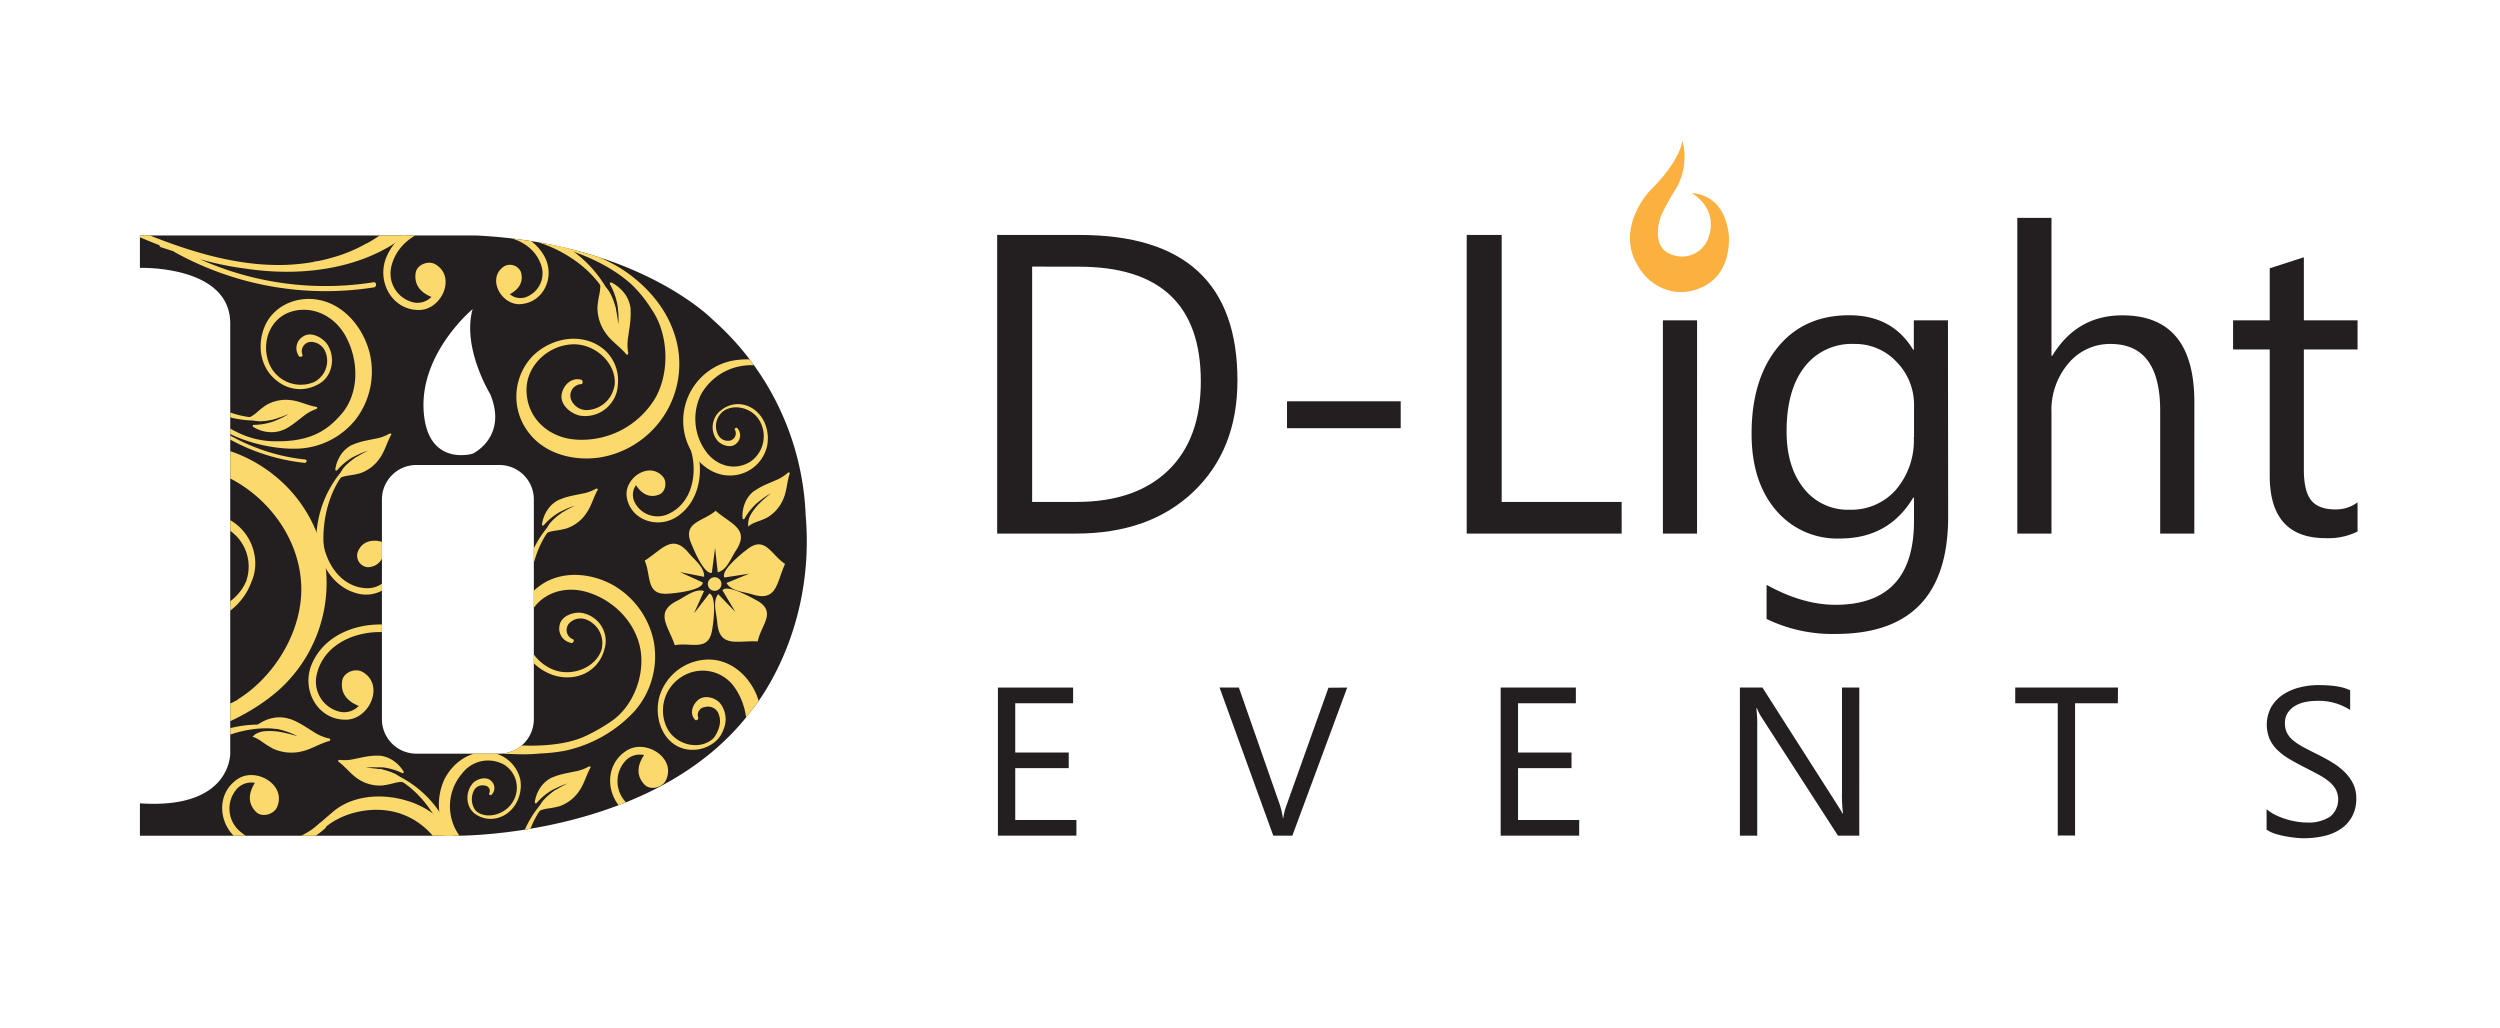 <svg id="Layer_1" data-name="Layer 1" xmlns="http://www.w3.org/2000/svg" xmlns:xlink="http://www.w3.org/1999/xlink" viewBox="0 0 566.93 233.08"><defs><style>.cls-1{fill:none;}.cls-2{fill:#231f20;}.cls-3{fill:#fbb040;}.cls-4{clip-path:url(#clip-path);}.cls-5{fill:#fbd96c;}</style><clipPath id="clip-path"><path class="cls-1" d="M182.7,116.8a62.41,62.41,0,0,0-21-44.24S145,55.24,108,53.4H31.73v7.35s20.48-.66,20.48,12.6v97.4s.39,12.86-20.48,11.42v7.35h71.68s45.42.53,67.08-28.49C170.49,161,185.06,144.11,182.7,116.8ZM107.18,70.1c-2.46,8.76,4,19.3,4,19.3,4,9.75-4,13.49-4,13.49S96.75,106,96.06,92.94,107.18,70.1,107.18,70.1Zm13.88,93a7.81,7.81,0,0,1-7.81,7.81H94.42a7.81,7.81,0,0,1-7.81-7.81V113.26a7.81,7.81,0,0,1,7.81-7.81h18.83a7.81,7.81,0,0,1,7.81,7.81Z"/></clipPath></defs><title>Artboard 1 copy</title><path class="cls-2" d="M226.13,121V53.28h18.7q35.8,0,35.79,33,0,15.68-9.94,25.19T244.07,121Zm7.93-60.54v53.36h10.11q13.32,0,20.73-7.13t7.41-20.21q0-26-27.67-26Z"/><path class="cls-2" d="M317.64,97.1H291.86V91h25.78Z"/><path class="cls-2" d="M367.75,121H332.61V53.28h7.93v60.54h27.2Z"/><path class="cls-2" d="M384.84,121H377.1V72.64h7.75Z"/><path class="cls-2" d="M441.79,117.13q0,26.63-25.5,26.63a34.23,34.23,0,0,1-15.68-3.4v-7.74q8.17,4.53,15.58,4.53,17.85,0,17.85-19v-5.29h-.19q-5.52,9.26-16.62,9.26a18.15,18.15,0,0,1-14.52-6.45q-5.5-6.45-5.5-17.31,0-12.32,5.93-19.6t16.22-7.27q9.77,0,14.5,7.84H434V72.64h7.74Zm-7.74-18V92a13.84,13.84,0,0,0-3.9-9.87A12.83,12.83,0,0,0,420.45,78a13.45,13.45,0,0,0-11.24,5.22q-4.06,5.22-4.06,14.61,0,8.08,3.9,12.92a12.58,12.58,0,0,0,10.32,4.84A13.48,13.48,0,0,0,430,111,17.25,17.25,0,0,0,434,99.13Z"/><path class="cls-2" d="M497.61,121h-7.74V93.14Q489.86,78,478.63,78a12.25,12.25,0,0,0-9.54,4.37,16.27,16.27,0,0,0-3.87,11.22V121h-7.75V49.41h7.75V80.67h.19q5.57-9.16,15.87-9.16,16.34,0,16.34,19.69Z"/><path class="cls-2" d="M534.63,120.53a14.93,14.93,0,0,1-7.22,1.51q-12.7,0-12.7-14.17V79.25h-8.31V72.64h8.31V60.84l7.74-2.5V72.64h12.18v6.61H522.45V106.5q0,4.86,1.65,6.94t5.48,2.08a8.14,8.14,0,0,0,5.05-1.61Z"/><path class="cls-3" d="M381.52,31.88s-.33,4.47-7.41,11.41c0,0-7.33,7.73-3.23,16,3.75,7.56,10.65,6.94,10.65,6.94s10.55,0,10.55-12.17c0,0,0-9.65-8.46-10.27,0,0,6.51,3.42,3.61,10.65A6.36,6.36,0,0,1,379,57.69c-4.94-1.76-2.38-8.63-2.38-8.63a53.44,53.44,0,0,1,2.95-5.49A14.29,14.29,0,0,0,381.52,31.88Z"/><path class="cls-2" d="M244.1,189.5H226.3V155.92h17.05v3.56H230.23v11.17h12.13v3.54H230.23v11.76H244.1Z"/><path class="cls-2" d="M305.51,155.92,293.07,189.5h-4.33l-12.18-33.59h4.38l9.3,26.63a15.81,15.81,0,0,1,.68,3H291a14.59,14.59,0,0,1,.77-3l9.49-26.58Z"/><path class="cls-2" d="M358.11,189.5h-17.8V155.92h17.05v3.56H344.25v11.17h12.13v3.54H344.25v11.76h13.87Z"/><path class="cls-2" d="M421.63,189.5H416.8l-17.28-26.77a11.19,11.19,0,0,1-1.08-2.11h-.14a34.58,34.58,0,0,1,.19,4.61V189.5h-3.93V155.92h5.11l16.82,26.35q1.05,1.64,1.36,2.25h.09a35.53,35.53,0,0,1-.23-4.94V155.92h3.93Z"/><path class="cls-2" d="M480.27,159.48h-9.7v30h-3.93v-30H457v-3.56h23.3Z"/><path class="cls-2" d="M514,188.14v-4.64a9,9,0,0,0,1.91,1.26,15.5,15.5,0,0,0,2.34.95,18.82,18.82,0,0,0,2.47.6,13.78,13.78,0,0,0,2.3.21,9,9,0,0,0,5.42-1.35,5.05,5.05,0,0,0,1.2-6.24,6.75,6.75,0,0,0-1.65-1.84,16.32,16.32,0,0,0-2.5-1.59q-1.44-.76-3.1-1.61t-3.28-1.8a14.21,14.21,0,0,1-2.65-2,8.37,8.37,0,0,1-1.77-2.49,8.5,8.5,0,0,1,.36-7.26,8.64,8.64,0,0,1,2.65-2.8,12,12,0,0,1,3.74-1.64,17.09,17.09,0,0,1,4.27-.54q5,0,7.24,1.19V161a13.12,13.12,0,0,0-7.64-2.06,12.67,12.67,0,0,0-2.58.27,7.32,7.32,0,0,0-2.3.88,5.08,5.08,0,0,0-1.64,1.57,4.17,4.17,0,0,0-.63,2.34,4.82,4.82,0,0,0,.48,2.22,5.46,5.46,0,0,0,1.42,1.71,14.1,14.1,0,0,0,2.28,1.5q1.35.73,3.1,1.59t3.42,1.87a15.63,15.63,0,0,1,2.83,2.18,9.68,9.68,0,0,1,1.93,2.65,7.44,7.44,0,0,1,.72,3.33,8.44,8.44,0,0,1-1,4.2,8,8,0,0,1-2.62,2.8,11.44,11.44,0,0,1-3.81,1.56,20.84,20.84,0,0,1-4.54.48,18.91,18.91,0,0,1-2-.13q-1.17-.13-2.39-.37a19.9,19.9,0,0,1-2.31-.61A7.2,7.2,0,0,1,514,188.14Z"/><path class="cls-2" d="M182.7,116.8a62.41,62.41,0,0,0-21-44.24S145,55.24,108,53.4H31.73v7.35s20.48-.66,20.48,12.6v97.4s.39,12.86-20.48,11.42v7.35h71.68s45.42.53,67.08-28.49C170.49,161,185.06,144.11,182.7,116.8ZM107.18,70.1c-2.46,8.76,4,19.3,4,19.3,4,9.75-4,13.49-4,13.49S96.75,106,96.06,92.94,107.18,70.1,107.18,70.1Zm13.88,93a7.81,7.81,0,0,1-7.81,7.81H94.42a7.81,7.81,0,0,1-7.81-7.81V113.26a7.81,7.81,0,0,1,7.81-7.81h18.83a7.81,7.81,0,0,1,7.81,7.81Z"/><g class="cls-4"><path class="cls-5" d="M151.08,134.65c-4.6.13-3.41-4.13-4.88-7.52,3.94-2.45,6.24-6.27,10-1.7,1.26,1.53,3.63,3.23,3.47,5.37l-5.45-1.06,5.17,2.36v0C159.25,134,152.36,134.62,151.08,134.65Zm10.35-4.75h0l.73-5.64.6,5.52c2.09-.48,3-3.24,4.11-4.9,3.26-4.94-1.08-6-4.58-9.05-2.8,2.41-7.23,2.53-5.74,6.89C157,123.92,159.57,130.33,161.43,129.9Zm8.4-5.61c-1.06.74-6.49,5-5.56,6.67v0l5.62-.86-5.13,2.1c1,1.88,4,2,5.85,2.59,5.65,1.76,5.48-2.7,7.42-6.91C174.95,125.87,173.61,121.65,169.83,124.29Zm-6,9.56,0,0,2.9,4.89-3.86-4c-1.35,1.66-.38,4.41-.22,6.39.47,5.9,4.54,4.08,9.18,4.32.73-3.62,4.14-6.44.29-9C171,135.82,165,132.37,163.82,133.85Zm-2.41,9.41c.26-1.26,1.26-8.09-.56-8.67h0l-3.48,4.5,2.27-5.06c-2-.64-4.24,1.28-6,2.16-5.31,2.62-2.11,5.73-.62,10.12C156.61,145.63,160.49,147.77,161.41,143.25Zm2-11.55a1.56,1.56,0,0,0-2.09-.63,1.54,1.54,0,1,0,2.09.63Z"/><path class="cls-5" d="M90.16,126.44c-1-4.06-7.57-5.55-9.07-1.15a2.63,2.63,0,0,0,2.3,3.34c2.32-.09,3.47-1.68,3.89-3.85A3.67,3.67,0,0,1,89,127.84a5.63,5.63,0,0,1-5.75,5.55c-6-.13-9.63-5.93-10.09-11.37-.08-.89-1.48-.94-1.4,0,.48,5.69,3.9,11.51,9.85,12.69C86.54,135.64,91.36,131.53,90.16,126.44Z"/><path class="cls-5" d="M78.62,163.2c5.2-.18,8.64-7.89,3.63-10.81-1.62-.95-4.33,0-4.65,2-.46,2.86,1.21,4.66,3.75,5.7a4.58,4.58,0,0,1-4.16,1.34A7,7,0,0,1,71.82,153c1.63-7.27,9.61-10.32,16.39-9.55,1.1.13,1.51-1.58.39-1.7-7.07-.8-15,1.94-17.93,8.94C68.26,156.51,72.1,163.42,78.62,163.2Z"/><path class="cls-5" d="M54.65,190.86c6.18,3.87,14,1.57,19.05-3,.81-.73-.46-1.83-1.25-1.12-4.88,4.39-12.85,6.45-18.18,1.66a6.76,6.76,0,0,1-.47-9.59,4.41,4.41,0,0,1,4-1.28c-1.41,2.24-1.71,4.59.24,6.57,1.34,1.36,4,.62,4.76-1,2.29-5.09-4.72-9.22-8.89-6.45C48.69,180.1,49.53,187.66,54.65,190.86Z"/><path class="cls-5" d="M153.49,117.19c5.21-3.45,6.19-10.33,4.43-15.93-.28-.89-1.59-.29-1.32.58,1.69,5.36.46,12.32-5.17,14.77a5.79,5.79,0,0,1-7.64-3,3.78,3.78,0,0,1,.43-3.58c1.25,1.9,3,3,5.21,2.14,1.54-.56,1.91-2.91.89-4.08-3.15-3.6-8.86.4-8.19,4.64C143,118,149.17,120,153.49,117.19Z"/><path class="cls-5" d="M142.49,184.66c6.17,4.09,14.13,2,19.42-2.53.84-.71-.42-1.87-1.24-1.17-5.07,4.32-13.22,6.2-18.5,1.19a6.86,6.86,0,0,1-.22-9.74,4.48,4.48,0,0,1,4.11-1.19c-1.5,2.24-1.87,4.61.07,6.68,1.33,1.42,4.06.73,4.86-.92,2.47-5.1-4.54-9.48-8.85-6.79C136.73,173.57,137.38,181.27,142.49,184.66Z"/><path class="cls-5" d="M75.14,58.47q-1.39.4-2.79.69l-1,.15a.6.6,0,0,0-.25.09C54,62.49,36.05,54.68,20.5,47.49a.58.58,0,0,0-.5,1.05c5.27,2.44,10.66,4.94,16.18,7.08a.44.44,0,0,0,.34.45L39.4,57a.61.61,0,0,0,.2.17,70.59,70.59,0,0,0,45.18,8c.73-.12.65-1.28-.09-1.16a69.6,69.6,0,0,1-39.38-5.24,68.88,68.88,0,0,0,10.2,2.12,64.71,64.71,0,0,0,9.19.74c9.77.06,20.11-2.34,27.81-8.65a33.52,33.52,0,0,0,12.35-25.3A33.42,33.42,0,0,0,93.28,2C85.79-4.23,74.93-7.3,65.77-2.75c-8.48,4.21-13.44,14-10.9,23.29,2.45,9,11.12,16.25,20.77,14.32a14.3,14.3,0,0,0,10-8.22,10.93,10.93,0,0,0,1.17-6.49,11.29,11.29,0,0,0-7-9.3c-3.14-1.17-8.12-.39-9.43,3.17-1.14,3.08,0,6.84,3.34,7.8.54.15,1.25-1,.71-1.34A4,4,0,0,1,74.14,14a5.89,5.89,0,0,1,6.42-.37,10.09,10.09,0,0,1,4.52,11,12.18,12.18,0,0,1-.52,1.66c-3.26,6.68-13,8.86-19.65,4.71-7.29-4.56-10.4-14.6-5.8-22.15C64.2.49,74.24-1.4,82.71,2.88c9.8,5,16.5,15.47,16.23,26.54A30,30,0,0,1,83.19,55.19l-.07,0A33.7,33.7,0,0,1,75.14,58.47Zm2.78-46.86a5.83,5.83,0,0,0-4,1.06A5.62,5.62,0,0,0,71.71,19a4.75,4.75,0,0,1-.32-4.44,5.73,5.73,0,0,1,5.51-3A8.44,8.44,0,0,1,77.92,11.61Z"/><path class="cls-5" d="M31.76,82.64c-.37-.32-.86.28-.48.59,2.9,2.47,5.87,5,9,7.33a.3.3,0,0,0,.14.35L42,92a.41.41,0,0,0,.09.14,45.18,45.18,0,0,0,27,12.83c.48,0,.62-.71.14-.76A44.41,44.41,0,0,1,45.47,94.11"/><path class="cls-5" d="M142.05,80.38c-1.43-1.76-3.39-2.95-4.7-4.84a9.87,9.87,0,0,1-1.86-5.95,21.54,21.54,0,0,1,.45-2.93,11.17,11.17,0,0,0,.18-1.51,3.32,3.32,0,0,0,0-.57s-.13-.12-.11-.18c.1-.23.67.2.79.28a5,5,0,0,1,1.49,1.66,13.45,13.45,0,0,1,1.19,3c.11.4.2.8.28,1.21h0q.06.28.11.56h0c.14.8.25,1.61.35,2.42a16.07,16.07,0,0,0,0-2.45h0c0-.32-.06-.64-.09-1v0q0-.37-.08-.73a15.32,15.32,0,0,0-1.74-4.93.25.25,0,0,1,0-.17.26.26,0,0,1,.38-.17,8.63,8.63,0,0,1,3.31,3h0A7.32,7.32,0,0,1,143,70h0q0,.19,0,.37v.09h0a13.29,13.29,0,0,1,0,1.49h0a.09.09,0,0,1,0,0c-.07,1.47-.34,2.93-.54,4.39a10.68,10.68,0,0,0,0,3.7.26.26,0,0,1,0,.12A.26.26,0,0,1,142.05,80.38Z"/><path class="cls-5" d="M121,52.72a27.12,27.12,0,0,1,18.48,16.8c.41,1.11-.17,1.29-.58.18C136,62,128.52,56.63,120.6,54.51,119.46,54.21,119.87,52.42,121,52.72Z"/><path class="cls-5" d="M135.58,111c-1,1.75-1.45,3.77-2.66,5.45a8.87,8.87,0,0,1-4.46,3.39,19.36,19.36,0,0,1-2.62.51,10,10,0,0,0-1.33.3,3,3,0,0,0-.47.19s-.06.15-.12.15c-.22,0,0-.63,0-.76a4.45,4.45,0,0,1,.95-1.76,12.09,12.09,0,0,1,2.2-1.93q.46-.32.93-.61h0l.44-.26h0c.63-.36,1.28-.7,1.94-1a14.45,14.45,0,0,0-2.06.78h0l-.78.37h0l-.59.29a13.77,13.77,0,0,0-3.64,3,.23.23,0,0,1-.14.07.23.23,0,0,1-.26-.26,7.76,7.76,0,0,1,1.56-3.73h0a6.58,6.58,0,0,1,2.08-1.75h0l.3-.15.08,0h0a12,12,0,0,1,1.25-.47h0c1.26-.39,2.58-.61,3.88-.88a9.6,9.6,0,0,0,3.12-1.13l.1,0A.24.24,0,0,1,135.58,111Z"/><path class="cls-5" d="M118.63,137.27a24.38,24.38,0,0,1,8.55-20.75c.81-.69,1.14-.25.33.44-5.62,4.77-7.88,12.77-7.25,20.11C120.36,138.13,118.72,138.33,118.63,137.27Z"/><path class="cls-5" d="M76.78,172.75c1.65,1.2,2.81,2.9,4.58,4a8.87,8.87,0,0,0,5.43,1.37,19.36,19.36,0,0,0,2.61-.55,10,10,0,0,1,1.34-.24,3,3,0,0,1,.51,0s.11.11.16.09c.2-.1-.21-.59-.29-.7a4.45,4.45,0,0,0-1.56-1.25,12.09,12.09,0,0,0-2.78-.92c-.36-.08-.73-.14-1.1-.19h0l-.5-.07h0c-.72-.09-1.46-.14-2.19-.19a14.45,14.45,0,0,1,2.2-.09h0l.86,0h0l.66,0a13.77,13.77,0,0,1,4.51,1.31.23.23,0,0,0,.16,0,.23.23,0,0,0,.14-.35,7.76,7.76,0,0,0-2.9-2.82h0a6.58,6.58,0,0,0-2.6-.79h0l-.34,0h-.11a12,12,0,0,0-1.34.06h0c-1.32.13-2.61.45-3.92.71a9.6,9.6,0,0,1-3.32.19h-.1A.24.24,0,0,0,76.78,172.75Z"/><path class="cls-5" d="M102.66,190.24a24.38,24.38,0,0,0-16-15.74c-1-.32-1.15.22-.14.53,7,2.19,12.25,8.66,14.55,15.66C101.4,191.7,103,191.25,102.66,190.24Z"/><path class="cls-5" d="M133.95,174c-1,1.75-1.45,3.77-2.66,5.45a8.87,8.87,0,0,1-4.46,3.39,19.36,19.36,0,0,1-2.62.51,10,10,0,0,0-1.33.3,3,3,0,0,0-.47.19s-.06.15-.12.15c-.22,0,0-.63,0-.76a4.45,4.45,0,0,1,.95-1.76,12.09,12.09,0,0,1,2.2-1.93q.46-.32.93-.61h0l.44-.26h0c.63-.36,1.28-.7,1.94-1a14.45,14.45,0,0,0-2.06.78h0l-.78.37h0l-.59.29a13.77,13.77,0,0,0-3.64,3,.23.23,0,0,1-.14.07.23.23,0,0,1-.26-.26,7.76,7.76,0,0,1,1.56-3.73h0a6.58,6.58,0,0,1,2.08-1.75h0l.3-.15.08,0h0a12,12,0,0,1,1.25-.47h0c1.26-.39,2.58-.61,3.88-.88a9.6,9.6,0,0,0,3.12-1.13l.1,0A.24.24,0,0,1,133.95,174Z"/><path class="cls-5" d="M117,200.2a24.38,24.38,0,0,1,8.55-20.75c.81-.69,1.14-.25.33.44-5.62,4.77-7.88,12.77-7.25,20.11C118.72,201.06,117.08,201.26,117,200.2Z"/><path class="cls-5" d="M88.76,98.49c-1,1.75-1.45,3.77-2.66,5.45a8.87,8.87,0,0,1-4.46,3.39,19.36,19.36,0,0,1-2.62.51,10,10,0,0,0-1.33.3,3,3,0,0,0-.47.19s-.06.15-.12.15c-.22,0,0-.63,0-.76A4.45,4.45,0,0,1,78,106a12.09,12.09,0,0,1,2.2-1.93q.46-.32.93-.61h0l.44-.26h0c.63-.36,1.28-.7,1.94-1a14.45,14.45,0,0,0-2.06.78h0l-.78.37h0l-.59.29a13.77,13.77,0,0,0-3.64,3,.23.23,0,0,1-.14.07.23.23,0,0,1-.26-.26,7.76,7.76,0,0,1,1.56-3.73h0a6.58,6.58,0,0,1,2.08-1.75h0l.3-.15.08,0h0a12,12,0,0,1,1.25-.47h0c1.26-.39,2.58-.61,3.88-.88a9.6,9.6,0,0,0,3.12-1.13l.1,0A.24.24,0,0,1,88.76,98.49Z"/><path class="cls-5" d="M71.81,124.72A24.38,24.38,0,0,1,80.36,104c.81-.69,1.14-.25.33.44-5.62,4.77-7.88,12.77-7.25,20.11C73.53,125.58,71.9,125.78,71.81,124.72Z"/><path class="cls-5" d="M71.64,92.25c-2-.34-3.81-1.35-5.87-1.53A8.87,8.87,0,0,0,60.3,91.9a19.36,19.36,0,0,0-2.09,1.65,10,10,0,0,1-1.1.81,3,3,0,0,1-.45.24s-.15-.05-.19,0,.45.44.57.5a4.45,4.45,0,0,0,2,.43,12.09,12.09,0,0,0,2.9-.41c.36-.09.72-.2,1.07-.31h0l.48-.16h0c.69-.24,1.37-.52,2-.8a14.45,14.45,0,0,1-1.93,1.06h0l-.79.35h0l-.61.26a13.77,13.77,0,0,1-4.63.83.23.23,0,0,0-.14.06.23.23,0,0,0,0,.37A7.76,7.76,0,0,0,61.27,98h0A6.58,6.58,0,0,0,64,97.57h0l.31-.13.08,0h0a12,12,0,0,0,1.17-.65h0c1.12-.7,2.14-1.56,3.19-2.37a9.6,9.6,0,0,1,2.89-1.64l.09-.05A.24.24,0,0,0,71.64,92.25Z"/><path class="cls-5" d="M40.69,88.06a24.38,24.38,0,0,0,21.32,7c1.05-.17.93-.7-.12-.54-7.28,1.16-14.82-2.33-20-7.58C41.16,86.19,39.94,87.3,40.69,88.06Z"/><path class="cls-5" d="M74.56,168.07c-2.21.61-4.11,1.94-6.4,2.39a10,10,0,0,1-6.27-.7,21.82,21.82,0,0,1-2.54-1.61,11.32,11.32,0,0,0-1.32-.79,3.37,3.37,0,0,0-.53-.22s-.17.07-.21,0,.46-.54.58-.62a5,5,0,0,1,2.14-.7,13.63,13.63,0,0,1,3.3.13c.41.06.82.14,1.23.23h0l.56.13h0c.8.19,1.59.42,2.39.66a16.28,16.28,0,0,0-2.28-1h0l-.92-.3h0l-.71-.22a15.51,15.51,0,0,0-5.28-.4.26.26,0,0,1-.17-.05.26.26,0,0,1,0-.42,8.74,8.74,0,0,1,4.17-1.83h0a7.42,7.42,0,0,1,3.06.19h0l.36.11.09,0h0a13.46,13.46,0,0,1,1.39.59h0c1.34.66,2.58,1.5,3.85,2.29a10.82,10.82,0,0,0,3.43,1.51l.11,0A.27.27,0,0,1,74.56,168.07Z"/><path class="cls-5" d="M41.18,170.71a27.47,27.47,0,0,1,24.69-5.47c1.16.31,1,.89-.19.59-8-2.11-16.88,1-23.26,6.26C41.5,172.86,40.25,171.48,41.18,170.71Z"/><path class="cls-5" d="M178.75,107.16l-.09.05a9.53,9.53,0,0,1-2.81,1.73c-1.21.53-2.44,1-3.59,1.64h0a11.78,11.78,0,0,0-1.12.71h0l-.07,0-.26.2h0a6.52,6.52,0,0,0-1.66,2.12h0a7.69,7.69,0,0,0-.76,3.93.23.23,0,0,0,.31.2.23.23,0,0,0,.12-.1,13.67,13.67,0,0,1,2.93-3.63l.51-.41h0l.68-.52h0a14.32,14.32,0,0,1,1.84-1.17c-.57.45-1.13.92-1.67,1.4h0l-.37.34h0c-.27.25-.53.51-.78.78a12,12,0,0,0-1.74,2.32,4.41,4.41,0,0,0-.56,1.9c0,.13-.06.77.16.73.05,0,.05-.14.08-.17a3,3,0,0,1,.42-.28,10,10,0,0,1,1.23-.57,19.27,19.27,0,0,0,2.44-1,8.8,8.8,0,0,0,3.64-4.19c.83-1.88.81-3.92,1.47-5.83A.23.23,0,0,0,178.75,107.16Z"/><path class="cls-5" d="M110.62,51.85c-.48-.07-.55,1.26-.07,1.31,11.08,1.1,23.7,3.59,32.29,11a28.36,28.36,0,0,1,4.88,5.93c0,.1,0,0,0,0,3.73,5.25,4.35,13.95.94,20.08a19.41,19.41,0,0,1-18,9.52c-6.16-.39-11.16-4.76-11.26-11.11-.09-5.74,5-10.34,10.54-10.5,5.08-.14,9.83,4.3,9.46,9.11a7.93,7.93,0,0,1-.26,1.1A6.56,6.56,0,0,1,133,93a3.83,3.83,0,0,1-3.47-2.32,2.6,2.6,0,0,1,2.29-3.57c.41,0,.4-.9,0-1-2.21-.58-4.06,1.17-4.44,3.27-.44,2.43,2.1,4.5,4.24,4.89a7.34,7.34,0,0,0,7-2.91,7.1,7.1,0,0,0,1.48-4,9.29,9.29,0,0,0-2.87-7.88c-4.77-4.27-12-3.06-16.35,1.18a13.28,13.28,0,0,0-1.56,16.64c3.63,5.57,10.72,7.43,17,6.39a21.48,21.48,0,0,0,16.33-28.77C150.45,68.8,145.44,63.6,140,60.41a42.07,42.07,0,0,0-5.39-2.61,45.24,45.24,0,0,0-6.41-2.28A136.65,136.65,0,0,0,110.62,51.85Z"/><path class="cls-5" d="M185.06,88.32a29.27,29.27,0,0,0-3.5-2.67,27.22,27.22,0,0,0-3.32-2,18.92,18.92,0,0,0-12.34-1.82,13.9,13.9,0,0,0-9.87,19c1.64,3.76,5.15,7,9.45,7a8.59,8.59,0,0,0,8.48-6.71c.77-3.85-1.12-8.2-5.12-9.29A6,6,0,0,0,163.57,93a4.6,4.6,0,0,0-1.66,2.22,4.75,4.75,0,0,0,.88,4.81c1,1,3,1.67,4.15.58a2.41,2.41,0,0,0,.21-3.56c-.18-.16-.66.14-.52.37a1.68,1.68,0,0,1-1.13,2.5A2.48,2.48,0,0,1,163,98.87a4.24,4.24,0,0,1,.38-5,5.13,5.13,0,0,1,.51-.53c2.48-1.9,6.57-.88,8.28,1.93a7,7,0,0,1-2,9.42c-3.48,2.18-7.62,1-10-2.2A12.56,12.56,0,0,1,159,89.38a13,13,0,0,1,11.23-6.56s-.06,0,0,0a18.35,18.35,0,0,1,4.94.56c7,2.06,12.83,8,17.32,13.67.2.25.9-.26.69-.5A88.42,88.42,0,0,0,185.06,88.32Z"/><path class="cls-5" d="M116.39,171a42.1,42.1,0,0,0,6.16-.13,39.13,39.13,0,0,0,5.39-.59,30.05,30.05,0,0,0,16-9.06,18.86,18.86,0,0,0,4.35-15.56,19.06,19.06,0,0,0-9.51-13.11c-5-2.69-11.63-3.23-16.42.33a11.52,11.52,0,0,0-3.73,14.27c2.41,4.79,8.21,7.92,13.58,5.77a8.28,8.28,0,0,0,4.85-5.7,6.09,6.09,0,0,0,0-3.77A6.55,6.55,0,0,0,132,139c-1.94-.31-4.74.67-5.1,2.81a3.28,3.28,0,0,0,2.79,4c.33,0,.61-.69.27-.83a2.25,2.25,0,0,1-.87-3.64,3.54,3.54,0,0,1,3.67-.91,5.75,5.75,0,0,1,3.83,5.7,6.81,6.81,0,0,1-.12,1c-1.15,4.11-6.55,6.4-10.84,4.79-4.71-1.77-7.62-7.07-5.79-11.81,2-5.24,7.62-7.4,13-5.92,6.21,1.71,11.34,6.92,12.41,13.17,1,6.1-1.81,12.91-6.58,16.18h0a41.17,41.17,0,0,1-6.31,3.57c-8.35,3.62-23.31,1.7-30.86-1.1-.41-.15-1.56,3.15-1.12,3.23A90.76,90.76,0,0,0,116.39,171Z"/><path class="cls-5" d="M26,114.89c4.48-8.59,14.52-11.21,23.48-7.64,10.36,4.12,18.17,14,18.81,25,.62,10.65-6.14,21.36-14.51,26.44,0,0,.23-.11.11,0a71.4,71.4,0,0,1-11.55,4.91c-15.06,4.6-40.45-1.57-52.9-7.82-.68-.34-3.28,5.09-2.55,5.31,16.93,5.1,27.3,6.1,27.3,6.1a73.27,73.27,0,0,0,10.62,1,71.4,71.4,0,0,0,9.61.25c9.93-.69,22-5.64,29.33-12.44a32.67,32.67,0,0,0,10.24-26,31.79,31.79,0,0,0-13.86-23.73c-8.13-5.58-19.4-7.77-28.33-2.6-8.26,4.79-12.5,14.2-9.16,23.17"/><path class="cls-5" d="M40.32,88.59c1.25,1.59,3.2,2.65,4.67,4a43.55,43.55,0,0,0,4,3.87c4.53,3.44,12.22,5.37,17.86,5.29A17.58,17.58,0,0,0,80.75,95a17.88,17.88,0,0,0,3-15.25c-1.45-5.36-5.5-10.49-11.24-11.7-5.31-1.12-10.8,1.42-12.65,6.39-1.79,4.8-.46,10.44,4.66,13a8.15,8.15,0,0,0,7.3-.12,5.64,5.64,0,0,0,2.66-2.43,6.67,6.67,0,0,0-.22-6.74c-1.08-1.61-3.65-3-5.42-1.91a3.09,3.09,0,0,0-1,4.58c.2.26.9,0,.77-.34a2.11,2.11,0,0,1,2-2.95,3.61,3.61,0,0,1,3.11,2.08A5.39,5.39,0,0,1,72.2,86a6.33,6.33,0,0,1-.78.55,7.75,7.75,0,0,1-10.34-4c-1.9-4.54-.08-10,4.52-11.72C70.68,69,76,71.64,78.51,76.47c2.95,5.59,2.88,12.8-1.05,17.39-3.28,3.84-7.29,6.5-15.8,6.19a.39.39,0,0,1-.11,0A19.48,19.48,0,0,1,53.76,98C45.59,94.25,37.38,81.5,34.31,74.25c-.17-.4-3.28.88-3,1.24C36.67,84,40.32,88.59,40.32,88.59Z"/><path class="cls-5" d="M71.28,187.76c-1.77,2.59,1.44.88,1.44.88l.21-.25c4-4.05,11.28-5.83,17.3-4.07a16.61,16.61,0,0,1,11.6,13.34A9.9,9.9,0,0,1,94,209.06a9.58,9.58,0,0,1-11.14-7c-1-4.22,2.05-9,6.37-9.53a7.52,7.52,0,0,1,1,0,5.74,5.74,0,0,1,5.24,4.33,3.23,3.23,0,0,1-1.44,3.32,2.36,2.36,0,0,1-3.56-1.28c-.09-.34-.86-.17-.88.14-.12,2,1.75,3.19,3.67,3.14,2.22-.06,3.61-2.55,3.56-4.41a6.2,6.2,0,0,0-3.8-5.33,6.68,6.68,0,0,0-3.82-.53,8.55,8.55,0,0,0-6.46,3.8c-2.92,4.75-.58,10.6,3.94,13.48a12.48,12.48,0,0,0,15-1.64c4.28-4,4.66-10.29,2.64-15.35A18.9,18.9,0,0,0,92.4,181.62c-5.42-1.69-11.9-1.37-16.37,2.05C75.23,184.29,71.28,187.76,71.28,187.76Z"/><path class="cls-5" d="M158.3,181.74a19.43,19.43,0,0,0,12.09-9.25,17.62,17.62,0,0,0,1.29-14.63c-1.8-4.6-6-8.43-11.28-8.29a11.74,11.74,0,0,0-10.92,8.61c-1.19,4.8.89,10.45,5.77,11.65a8,8,0,0,0,6.74-1.48,6.45,6.45,0,0,0,2.08-2.92,5.88,5.88,0,0,0-.8-6c-1.13-1.24-3.59-2-5.1-.57-1.31,1.21-1.77,3.22-.48,4.42.21.19.75-.17.67-.48a1.81,1.81,0,0,1,1.56-2.47,2.53,2.53,0,0,1,2.89,1.23c.94,1.9.36,3.77-.76,5.53a3.37,3.37,0,0,1-.66.67c-3.19,2.44-8.08,1-10-2.42a9,9,0,0,1,3-11.73A8.81,8.81,0,0,1,166.67,156a15.32,15.32,0,0,1,.63,16.18c-2.89,5-9.18,8.6-14.32,8.53,0,0,.07,0,0,0m-13.81-3.09"/><path class="cls-5" d="M113.92,194.19c-.06,0,0,0,0,0a11.37,11.37,0,0,1-9.13-18.78,7.38,7.38,0,0,1,9.66-1.92,6.14,6.14,0,0,1,1.64,8.65c-1.72,2.55-5.6,3.69-7.94,1.93a2.2,2.2,0,0,1-.47-.49,4.38,4.38,0,0,1-.14-4.44,2.19,2.19,0,0,1,2.32-1,1.22,1.22,0,0,1,1.06,1.81c-.08.23.32.49.49.34a2.14,2.14,0,0,0-.1-3.26c-1.09-1-3-.44-4,.49a5.07,5.07,0,0,0-1.1,4.84,4.17,4.17,0,0,0,1.44,2.14,6.06,6.06,0,0,0,5.14,1c3.87-1,5.83-5.17,5.2-8.71a8,8,0,0,0-8-6.23c-4.13,0-7.59,2.86-9.27,6.29a13.82,13.82,0,0,0,.11,11.48,13.11,13.11,0,0,0,8.83,6.68m15.14-4"/><path class="cls-5" d="M123.45,58.13c-2.09-3.8-6-5.67-10.12-6v1.41c4.09.38,8,2.46,9.39,6.59a5.73,5.73,0,0,1-3.61,7.3,3.74,3.74,0,0,1-3.5-.71c2-1.08,3.17-2.69,2.53-5a2.68,2.68,0,0,0-4-1.2c-3.8,2.82-.31,8.78,3.93,8.45C123.43,68.57,125.93,62.61,123.45,58.13Z"/><path class="cls-5" d="M87.64,58.27c2-4.69,6.33-7.36,11.09-8.26l.17,1.65c-4.73.95-9,3.84-10.17,8.84a6.73,6.73,0,0,0,5.1,8.09,4.4,4.4,0,0,0,4-1.26c-2.44-1-4-2.76-3.56-5.5.32-1.88,2.92-2.8,4.47-1.89,4.79,2.84,1.43,10.22-3.56,10.35C88.94,70.47,85.3,63.81,87.64,58.27Z"/><path class="cls-5" d="M25.27,128.32c3.23,8.67,12.62,15.14,22.27,12.5A14.29,14.29,0,0,0,57,132a10.46,10.46,0,0,0,.65-6.47,11.32,11.32,0,0,0-7.86-8.61c-3.28-.91-8.28.23-9.32,3.84-.9,3.12.52,6.73,4,7.41.56.11,1.19-1.07.62-1.37a3.88,3.88,0,0,1-.79-6.4,6.14,6.14,0,0,1,6.49-.86A9.91,9.91,0,0,1,56.27,130a11.68,11.68,0,0,1-.39,1.67c-2.77,6.82-12.5,9.7-19.57,6.12-7.77-3.93-11.76-13.57-7.7-21.34"/></g></svg>